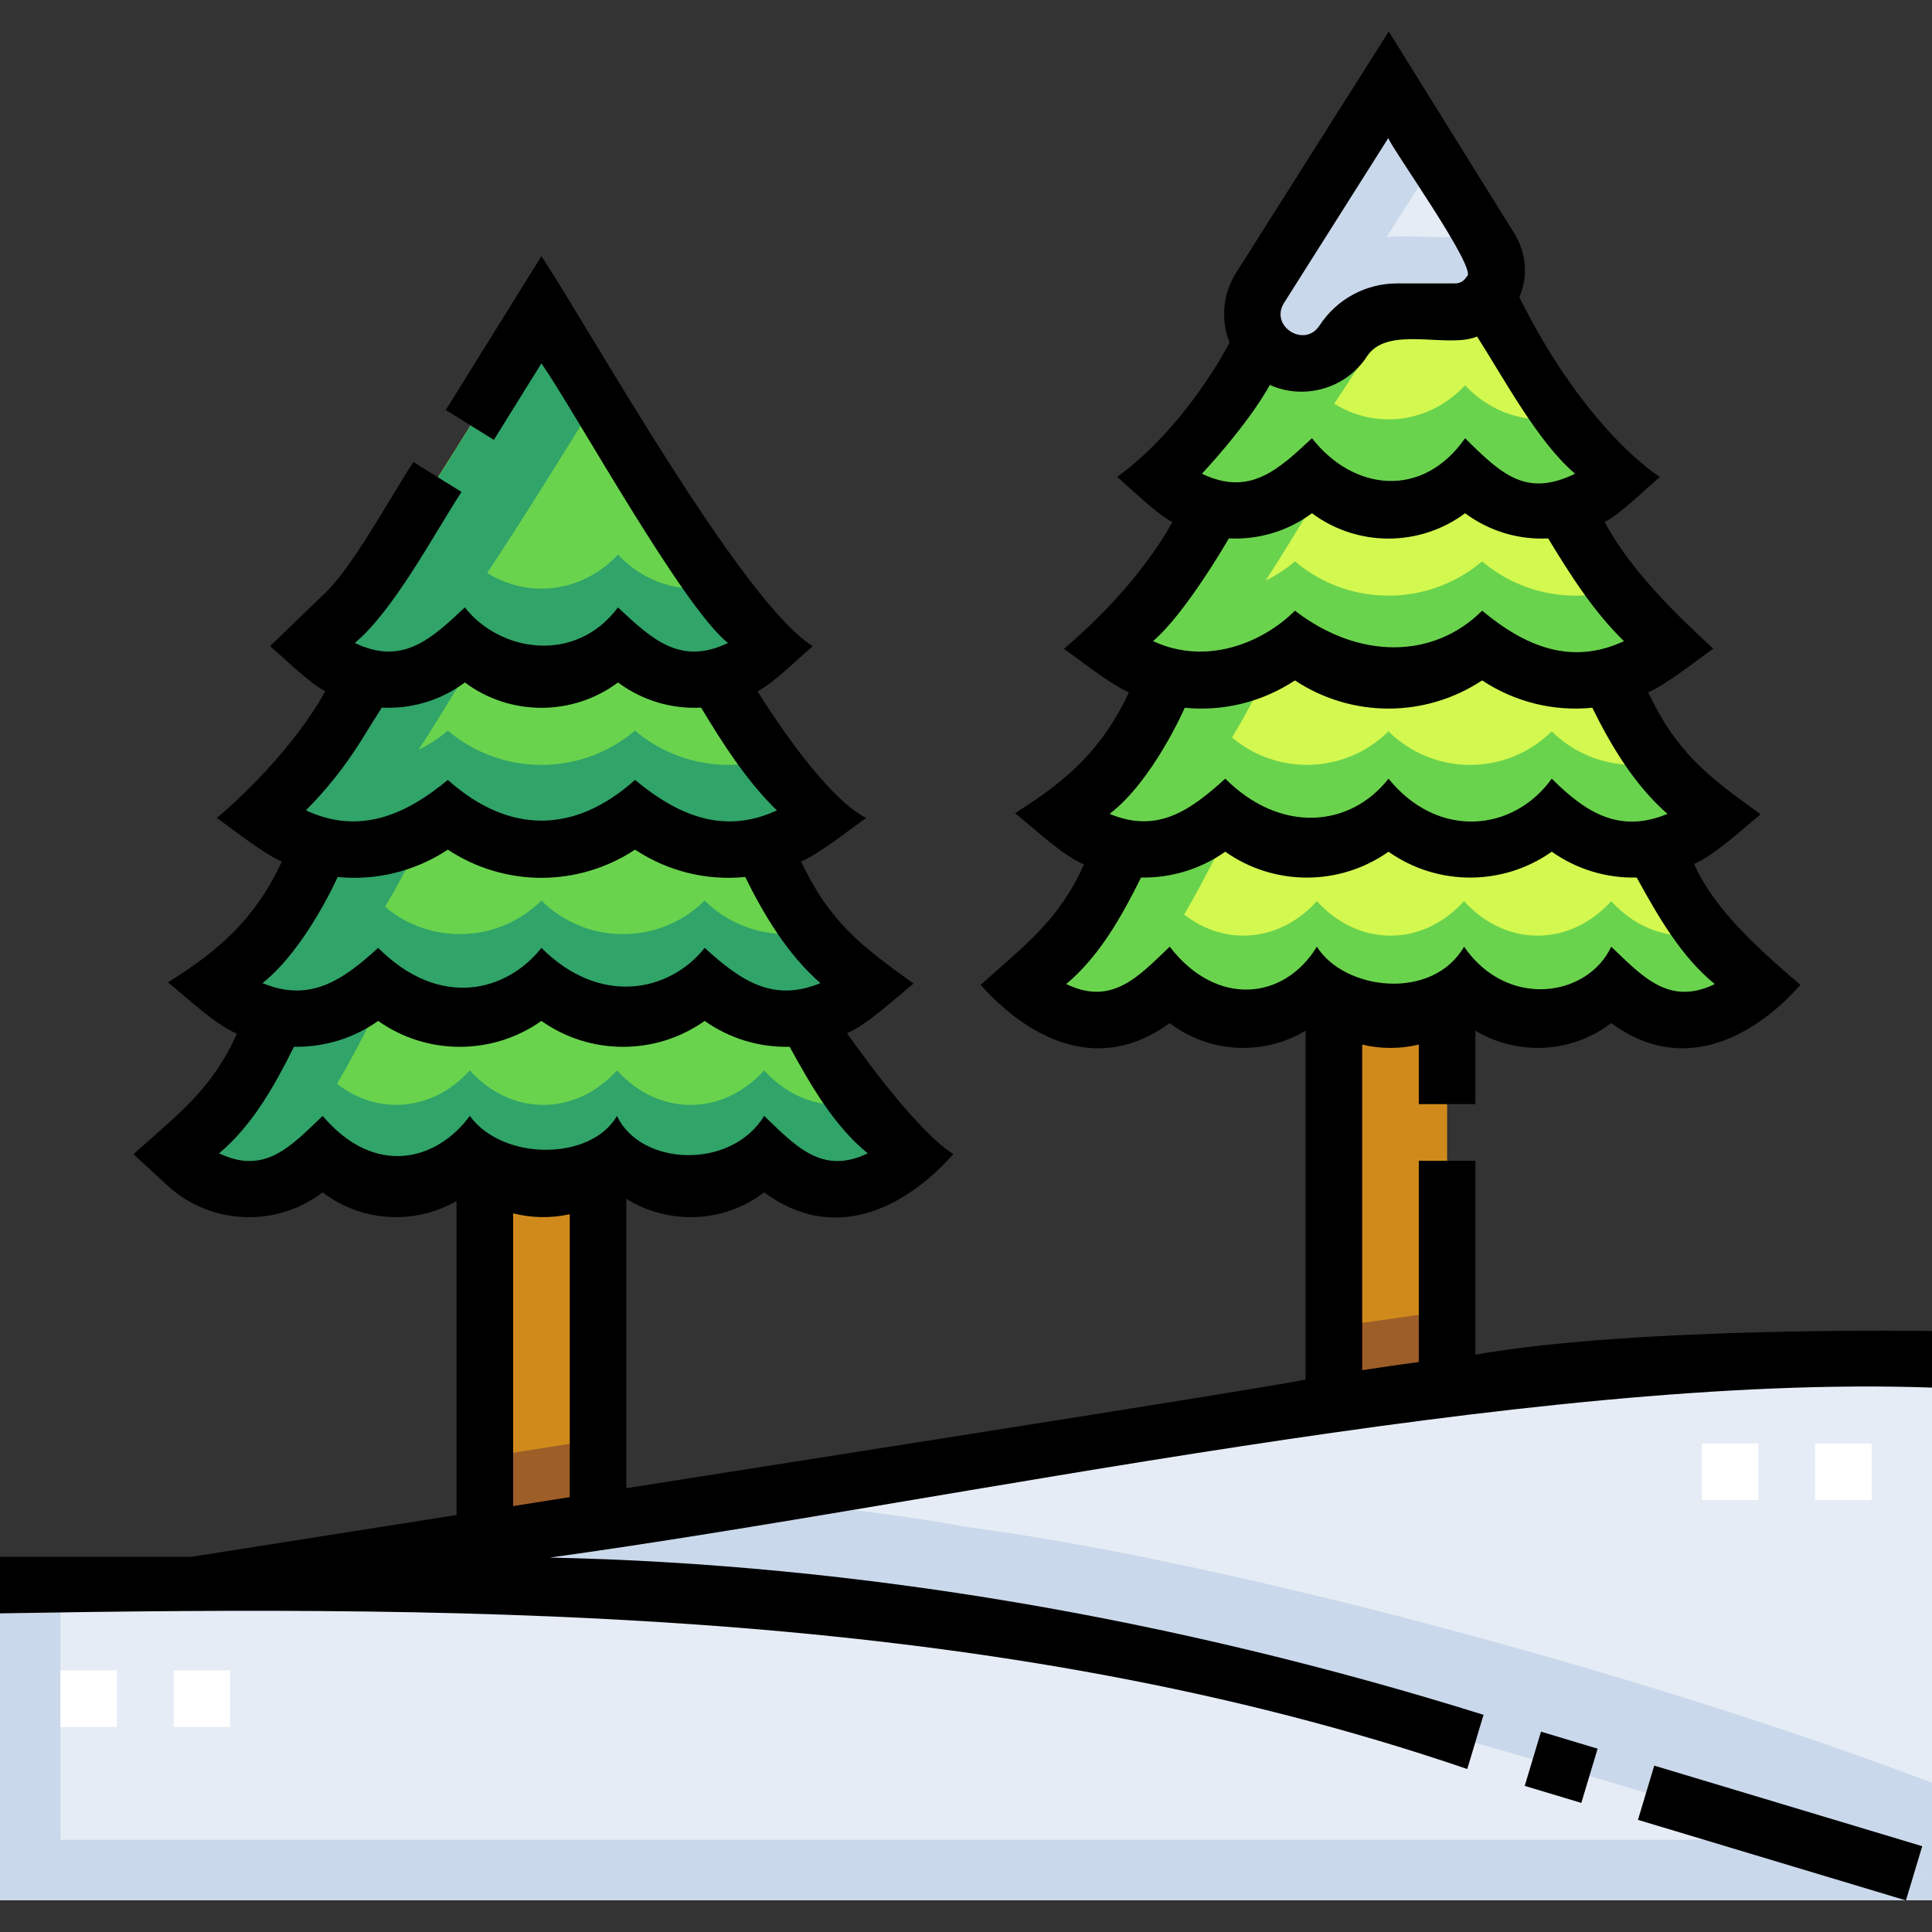 <svg id="Capa_1" enable-background="new 0 0 512 512" height="512" viewBox="0 0 512 512" width="512" xmlns="http://www.w3.org/2000/svg"><rect x="0" y="0" width="512" height="512" fill="#333333" stroke="none"/><g><g><g><path d="m496 360.226c-55.752 0-111.309 5.323-165.92 15.86l-246.742 38.937-83.338 5.032v83.554h512v-5.702-137.681z" fill="#e5ecf5"/><g><path d="m158.491 403.163-30 4.734v-95.13h30z" fill="#d08a1c"/></g><g><path d="m128.491 407.897 30-4.734v-21.723l-30 4.734z" fill="#9e5e28"/></g><g><path d="m383.5 367.609-30 4.288v-103.074h30z" fill="#d08a1c"/></g><g><path d="m353.5 371.897 30-4.288v-20.238l-30 4.288z" fill="#9e5e28"/></g><g><path d="m458.188 254.065c-8.4-6.914-14.667-19.651-20.061-28.961h-140.299c-8.537 16.811-11.936 23.632-26.828 35.98 11.01 12.199 27.981 12.204 38.994 0 11.01 12.2 27.981 12.204 38.995 0 11.013 12.203 27.983 12.207 39.001 0 11.013 12.203 27.984 12.207 39.001 0 11.017 12.206 27.987 12.21 39.008 0 .001.002-7.811-7.019-7.811-7.019z" fill="#d3f850"/></g><g><path d="m458.188 254.065c-2.269-1.868-4.378-4.168-6.36-6.703-8.662 1.955-17.921-.896-24.835-8.557-11.018 12.207-27.988 12.203-39.001 0-11.018 12.206-27.988 12.202-39.001 0-9.814 10.874-24.354 12.047-35.196 3.545 3.276-5.488 6.279-11.269 9.374-17.364l-25.34.119c-8.001 16.438-13.83 25.575-26.828 35.98 5.531 6.248 13.961 10.056 22.347 8.977 6.02-.717 11.889-3.705 16.647-8.976 11.01 12.2 27.981 12.204 38.995 0 11.013 12.203 27.983 12.207 39.001 0 11.013 12.203 27.984 12.207 39.001 0 11.017 12.206 27.987 12.21 39.008 0 0 0-7.812-7.021-7.812-7.021z" fill="#6ad34d"/></g><g><path d="m426.523 180.102h-117.092c-6.603 13.595-14.904 27.756-27.98 36.003 11.984 11.849 31.271 11.85 43.257 0 11.986 11.852 31.275 11.853 43.263 0 11.987 11.853 31.276 11.853 43.263 0 11.989 11.856 31.281 11.856 43.271 0-13.086-8.259-21.368-22.396-27.982-36.003z" fill="#d3f850"/></g><g><path d="m439.488 201.977c-9.852 2.161-20.558-.555-28.255-8.166-11.987 11.853-31.277 11.853-43.263 0-11.404 11.276-29.412 11.816-41.458 1.637 3.243-5.38 6.046-10.686 8.235-15.193l-25.315-.153c-6.586 13.56-14.878 27.689-27.98 36.003 11.563 11.61 31.271 12.005 43.257 0 11.986 11.852 31.275 11.853 43.263 0 11.987 11.853 31.276 11.853 43.263 0 11.989 11.856 31.281 11.856 43.271 0-5.885-3.714-10.792-8.621-15.018-14.128z" fill="#6ad34d"/></g><g><path d="m436.962 165.864c-8.986-8.211-16.179-20.368-22.525-30.715l-93.069.242c-6.264 10.14-13.439 22.233-22.243 30.316l-5.555 5.394c14.294 12.11 35.307 12.11 49.602 0 14.294 12.11 35.308 12.111 49.603 0 14.297 12.114 35.314 12.114 49.611 0 0 .001-5.424-5.237-5.424-5.237z" fill="#d3f850"/></g><g><path d="m436.962 165.864c-3.065-2.8-5.917-6.065-8.602-9.555-12.06 3.518-25.496 1.011-35.586-7.538-14.295 12.111-35.309 12.11-49.603 0-2.418 2.048-5.031 3.74-7.768 5.094 4.492-6.896 8.64-13.831 11.541-18.528l-25.576.054c-7.361 12.566-16.462 25.935-27.799 35.71 5.973 5.062 13.496 8.222 21.291 8.919 9.965.91 20.216-2.06 28.312-8.919 14.294 12.11 35.308 12.111 49.603 0 14.297 12.114 35.314 12.114 49.611 0 0 .001-5.424-5.237-5.424-5.237z" fill="#6ad34d"/></g><g><path d="m410.475 105.586s-42.498-68.353-42.498-68.353-44.475 73.794-52.807 81.115c0 0-8.073 7.801-8.073 7.801 11.275 12.029 29.311 12.026 40.584 0 11.275 12.029 29.312 12.026 40.584 0 11.278 12.032 29.315 12.03 40.591 0-6.276-6.03-13.997-13.021-18.381-20.563z" fill="#d3f850"/></g><g><path d="m428.857 126.149c-4.861-4.67-10.581-9.918-14.954-15.549-8.992 1.827-18.622-.998-25.637-8.482-9.458 10.09-23.674 11.712-34.667 4.87 9.286-13.997 20.948-32.752 29.115-46.053-8.06-12.963-14.737-23.702-14.737-23.702-1.564 1.835-36.406 62.013-52.807 81.115 0 0-8.073 7.801-8.073 7.801 6.443 7.022 16.523 10.512 25.885 8.428h.001c5.371-1.145 10.503-3.952 14.698-8.427 7.094 7.542 16.74 10.358 25.885 8.428 5.371-1.145 10.504-3.952 14.699-8.428 6.365 6.79 14.881 9.745 23.121 8.872 6.362-.675 12.558-3.631 17.471-8.873z" fill="#6ad34d"/></g><g><path d="m233.701 298.916c-8.4-6.914-14.667-19.651-20.061-28.961h-140.299c-8.537 16.811-11.936 23.632-26.828 35.98 11.01 12.199 27.981 12.204 38.994 0 11.01 12.2 27.981 12.204 38.995 0 11.013 12.203 27.983 12.207 39.001 0 11.013 12.203 27.984 12.207 39.001 0 11.017 12.206 27.987 12.21 39.008 0 .002.002-7.811-7.018-7.811-7.019z" fill="#6ad34d"/></g><g><g><path d="m106.439 313.453c-.517.573-1.052 1.111-1.594 1.63 1.005.007 2.01-.051 3.011-.17-.481-.468-.956-.949-1.417-1.46z" fill="#31a469"/></g><g><path d="m223.437 313.454c-.519.575-1.055 1.114-1.599 1.634 1.008.007 2.016-.05 3.021-.17-.483-.469-.96-.952-1.422-1.464z" fill="#31a469"/></g><g><path d="m184.436 313.453c-.518.574-1.053 1.112-1.597 1.632 1.007.007 2.013-.051 3.016-.17-.482-.468-.958-.95-1.419-1.462z" fill="#31a469"/></g><g><path d="m145.435 313.453c-.518.574-1.053 1.112-1.596 1.632 1.006.007 2.013-.051 3.015-.17-.482-.468-.958-.95-1.419-1.462z" fill="#31a469"/></g></g><g><path d="m233.701 298.916c-2.269-1.868-4.378-4.168-6.36-6.703-8.662 1.955-17.921-.896-24.835-8.557-11.018 12.207-27.988 12.203-39.001 0-11.018 12.206-27.988 12.202-39.001 0-9.814 10.874-24.354 12.047-35.196 3.545 3.276-5.488 6.279-11.269 9.374-17.364l-25.34.119c-8.001 16.438-13.83 25.575-26.828 35.98 5.531 6.248 13.961 10.056 22.347 8.977 6.02-.717 11.889-3.705 16.647-8.976 11.01 12.2 27.981 12.204 38.995 0 11.013 12.203 27.983 12.207 39.001 0 11.013 12.203 27.984 12.207 39.001 0 11.017 12.206 27.987 12.21 39.008 0 .001 0-7.812-7.02-7.812-7.021z" fill="#31a469"/></g><g><path d="m202.037 224.953h-117.092c-6.603 13.595-14.904 27.756-27.98 36.003 11.984 11.849 31.271 11.85 43.257 0 11.986 11.852 31.275 11.853 43.263 0 11.987 11.853 31.276 11.853 43.263 0 11.989 11.856 31.281 11.856 43.271 0-13.086-8.258-21.369-22.396-27.982-36.003z" fill="#6ad34d"/></g><g><g><path d="m121.668 267.81c-.695.687-1.417 1.33-2.158 1.938 1.446.11 2.898.118 4.345.024-.752-.614-1.483-1.266-2.187-1.962z" fill="#31a469"/></g><g><path d="m164.93 267.81c-.695.687-1.417 1.33-2.158 1.938 1.446.11 2.898.118 4.345.024-.751-.614-1.482-1.266-2.187-1.962z" fill="#31a469"/></g><g><path d="m208.194 267.81c-.696.688-1.418 1.332-2.161 1.94 1.448.11 2.901.119 4.35.025-.752-.616-1.484-1.268-2.189-1.965z" fill="#31a469"/></g></g><g><path d="m215.002 246.828c-9.852 2.161-20.558-.555-28.255-8.166-11.987 11.853-31.277 11.853-43.263 0-11.404 11.276-29.412 11.816-41.458 1.637 3.243-5.38 6.046-10.686 8.235-15.193l-25.315-.153c-6.586 13.56-14.878 27.689-27.98 36.003 11.563 11.61 31.271 12.005 43.257 0 11.986 11.852 31.275 11.853 43.263 0 11.987 11.853 31.276 11.853 43.263 0 11.989 11.856 31.281 11.856 43.271 0-5.886-3.714-10.792-8.621-15.018-14.128z" fill="#31a469"/></g><g><path d="m212.476 210.715c-8.986-8.211-16.179-20.368-22.525-30.715l-93.069.242c-6.264 10.14-13.439 22.233-22.243 30.316l-5.555 5.394c14.294 12.11 35.307 12.11 49.602 0 14.294 12.11 35.308 12.111 49.603 0 14.297 12.114 35.314 12.114 49.611 0-.001.001-5.425-5.236-5.424-5.237z" fill="#6ad34d"/></g><g><g><path d="m189.582 224.874c-.204-.166-.411-.325-.613-.496-.154.13-.313.252-.469.379.36.044.721.084 1.082.117z" fill="#31a469"/></g><g><path d="m139.976 224.872c-.203-.165-.409-.324-.61-.494-.153.13-.312.25-.467.378.358.043.717.083 1.077.116z" fill="#31a469"/></g></g><g><path d="m212.476 210.715c-3.065-2.8-5.917-6.065-8.602-9.555-12.06 3.518-25.496 1.011-35.586-7.538-14.295 12.111-35.309 12.11-49.603 0-2.418 2.048-5.031 3.74-7.768 5.094 4.492-6.896 8.64-13.831 11.541-18.528l-25.576.054c-7.361 12.566-16.462 25.935-27.799 35.71 5.973 5.062 13.496 8.222 21.291 8.919 9.965.91 20.216-2.06 28.312-8.919 14.294 12.11 35.308 12.111 49.603 0 14.297 12.114 35.314 12.114 49.611 0-.001.001-5.425-5.236-5.424-5.237z" fill="#31a469"/></g><g><path d="m256.32 404.693c-16.263-3.061-37.252-5.599-58.958-7.664l-114.024 17.994s115.505 4.298 172.662 15.058c61.917 8.011 170.826 42.282 256 67.826v-25.483c-83.681-31.584-193.84-59.729-255.68-67.731z" fill="#cad8eb"/></g><g><path d="m16 487.566v-67.511h-16v83.554h512v-5.702l-34.478-10.341z" fill="#cad8eb"/></g><g><path d="m16 442.662h15v15h-15z" fill="#fff"/></g><g><path d="m46 442.662h15v15h-15z" fill="#fff"/></g><g><path d="m451 382.534h15v15h-15z" fill="#fff"/></g><g><path d="m481 382.534h15v15h-15z" fill="#fff"/></g><g><path d="m333.936 76.277 34.042-53.824 26.96 43.363c4.552 7.321-.713 16.794-9.334 16.794h-15.336c-5.78 0-11.168 2.926-14.315 7.775-3.867 5.957-11.782 7.739-17.828 4.012-6.197-3.821-8.08-11.967-4.189-18.12z" fill="#e5ecf5"/></g><g><path d="m394.938 65.815-3.126-5.028c-5.092 3.753-18.513.946-24.39 2.152l12.974-20.513-12.419-19.975-34.042 53.824c-5.739 8.555 1.348 20.718 11.58 20.049 11.818-.575 10.706-13.87 24.753-13.717h15.336c8.622.002 13.886-9.471 9.334-16.792z" fill="#cad8eb"/></g><g><path d="m185.989 150.437s-42.498-68.353-42.498-68.353-44.475 73.794-52.807 81.116c0 0-8.073 7.801-8.073 7.801 11.275 12.029 29.311 12.026 40.584 0 11.275 12.029 29.312 12.026 40.584 0 11.278 12.032 29.315 12.03 40.591 0-6.276-6.031-13.998-13.022-18.381-20.564z" fill="#6ad34d"/></g><g><path d="m204.371 171.001c-4.861-4.67-10.581-9.918-14.954-15.549-8.992 1.827-18.622-.998-25.637-8.482-9.458 10.09-23.674 11.712-34.667 4.87 9.286-13.997 20.948-32.752 29.115-46.053-8.06-12.963-14.737-23.702-14.737-23.702-1.564 1.835-36.406 62.013-52.807 81.115 0 0-8.073 7.801-8.073 7.801 6.443 7.022 16.523 10.512 25.885 8.428h.001c5.371-1.145 10.503-3.952 14.698-8.427 7.094 7.542 16.74 10.358 25.885 8.428 5.371-1.145 10.504-3.952 14.699-8.428 6.365 6.79 14.881 9.745 23.121 8.872 6.362-.676 12.558-3.632 17.471-8.873z" fill="#31a469"/></g></g></g><g><path d="m463.999 448.747h15v74.134h-15z" transform="matrix(.288 -.958 .958 .288 -129.457 797.551)"/><path d="m406 460.554h15v15.663h-15z" transform="matrix(.288 -.958 .958 .288 -154.075 729.586)"/><path d="m391 358.998v-51.389h-15v53.328c-5.007.686-10.008 1.405-15 2.176v-86.282c4.923 1.171 10.077 1.171 15-.004v15.782h15v-19.462c11.119 6.68 25.551 6.022 35.992-2.022 17.983 13.329 36.606 5.027 50.146-10.113-10.124-8.695-22.759-19.679-28.174-32.068 5.405-2.248 13.018-9.456 17.631-13.144-14.014-10.072-22.161-16.234-29.816-32.335 4.915-2.097 12.799-8.429 17.249-11.545-10.404-9.644-22.066-21.019-28.77-33.575 4.165-2.103 11.017-8.892 14.634-11.96 0 0-19.276-11.628-37.25-47.598 2.355-5.529 1.903-11.725-1.335-16.932l-33.274-53.52-40.436 63.933c-3.507 5.496-4.183 12.46-1.743 18.511 0 0-11.236 22.111-29.794 35.608 3.651 3.093 10.426 9.817 14.616 11.952 0 0-8.017 16.085-28.732 33.596 4.492 3.144 12.276 9.407 17.229 11.533-7.002 15.05-16.349 23.386-30.181 32.029 4.814 3.839 12.619 11.277 18.275 13.579-6.674 14.943-15.752 21.442-27.406 31.936 13.664 15.18 32.025 23.435 50.132 10.111 10.445 8.048 24.884 8.703 36.005 2.011v92.436c-4.625 1.401-170.724 27.289-180.01 28.817v-76.697c11.186 7.018 25.914 6.453 36.516-1.716 17.976 13.319 36.603 5.037 50.146-10.111-10.886-6.94-28.175-32.069-28.175-32.069 5.406-2.248 13.019-9.457 17.632-13.145-14.014-10.073-22.16-16.233-29.816-32.335 4.915-2.097 12.799-8.429 17.249-11.545-12.132-6.158-28.771-33.575-28.771-33.575 4.166-2.103 11.017-8.893 14.635-11.96-18.591-11.308-58.913-83.615-71.914-103.355-.001.001-25.35 40.769-25.35 40.769l12.738 7.921 12.61-20.281c8.99 12.963 37.509 64.757 49.452 74.101-12.696 6.113-20.252-1.085-29.164-9.414-11.247 15.059-31.267 11.86-40.583-.001-8.913 8.336-16.48 15.52-29.159 9.415 10.229-8.482 21.038-28.921 28.268-40.027l-12.738-7.921c-5.668 8.482-16.51 28.731-24.096 35.366 0 0-13.897 13.429-13.897 13.429 3.651 3.093 10.425 9.818 14.615 11.953 0 0-7.957 15.795-28.729 33.595 4.491 3.145 12.274 9.408 17.227 11.534-7.004 15.052-16.35 23.385-30.182 32.028 4.814 3.839 12.619 11.277 18.275 13.579-6.674 14.944-15.752 21.442-27.406 31.936l8.987 8.297c11.445 10.565 29 11.169 41.145 1.815 10.282 7.922 24.435 8.677 35.482 2.316v83.199l-70.129 11.067h-50.856v15c128.162-2.208 263.919-1.418 388.842 41.251l4.316-14.365c-81.623-25.494-165.706-39.958-247.438-41.67 107.119-14.783 259.051-48.837 366.28-45.045v-15s-78.158-1.287-121 6.272zm-50.725-278.712 27.648-43.717c.209 1.76 24.343 35.574 20.733 36.744-.374.671-1.265 1.795-3.053 1.795h-15.336c-8.354 0-16.058 4.184-20.605 11.191-3.971 6.042-13.249.128-9.387-6.013zm-3.743 21.727c9.05 4.081 20.162 1.012 25.713-7.547 5.489-8.445 21.392-1.985 29.198-5.284 6.905 10.763 16.156 28.113 25.986 36.358-12.697 6.113-19.034.716-29.164-9.414-11.308 16.249-29.691 13.951-40.583 0-8.913 8.336-16.481 15.518-29.158 9.414 0-.001 11.853-12.522 18.008-23.527zm-10.875 40.664c7.712.391 15.532-1.827 22.023-6.666 12.014 8.954 28.571 8.954 40.585 0 6.5 4.833 14.258 7.065 22.023 6.67 5.708 9.46 12.122 19.539 20.087 27.225-14.07 6.566-26.287 1.319-37.601-8.07-12.829 12.829-32.668 13.049-49.604 0-8.588 8.588-23.56 14.631-37.611 8.059 8.7-7.354 20.098-27.218 20.098-27.218zm-11.684 44.888c10.064.99 20.382-1.426 29.198-7.249 15.072 9.956 34.531 9.956 49.604 0 8.827 5.809 19.028 8.249 29.204 7.244 5.057 10.249 11.254 20.554 19.918 28.129-12.739 5.293-21.684-.36-30.663-9.339-10.133 14.11-30.164 16.188-43.264-.001-10.108 12.962-28.616 14.648-43.264 0-9.286 8.437-17.935 14.621-30.646 9.339 11.499-8.787 19.913-28.123 19.913-28.123zm-3.979 63.314c-8.264 7.848-15.233 15.803-27.438 9.906 8.816-7.362 14.785-18.058 19.828-28.23 7.807.144 15.65-2.133 22.323-6.845 12.949 9.149 30.313 9.149 43.263 0 12.949 9.148 30.314 9.147 43.264 0 6.73 4.744 14.617 7.049 22.515 6.846 5.473 9.964 11.754 21.006 20.697 28.232-12.163 5.914-19.229-2.079-27.453-9.907-6.275 13.402-27.576 16.603-39.003 0-8.343 14.451-31.739 11.618-39.001-.003-8.793 14.39-26.798 15.922-38.995.001zm-214.488-54.3 5.664-9.052c7.713.391 15.533-1.827 22.024-6.666 12.015 8.954 28.572 8.954 40.585 0 6.5 4.833 14.257 7.065 22.022 6.669 5.709 9.461 12.12 19.538 20.087 27.226-14.068 6.564-26.288 1.318-37.601-8.071-16.12 14.46-33.584 14.32-49.604-.001-11.311 9.396-23.561 14.634-37.612 8.061 5.473-5.491 10.325-11.596 14.435-18.166zm-6.019 35.836c10.063.99 20.381-1.425 29.197-7.25 15.072 9.956 34.531 9.955 49.604 0 8.827 5.809 19.028 8.248 29.204 7.244 5.057 10.25 11.253 20.555 19.918 28.129-12.74 5.293-21.368-.907-30.663-9.339-9.257 11.655-27.684 15.581-43.265 0-9.223 11.655-26.951 16.311-43.263-.001-9.285 8.437-17.933 14.622-30.646 9.339 11.499-9.146 19.914-28.122 19.914-28.122zm-3.979 63.314c-8.264 7.848-15.233 15.802-27.438 9.907 8.814-7.36 14.786-18.058 19.828-28.23 7.807.144 15.65-2.133 22.323-6.846 12.951 9.149 30.315 9.148 43.263 0 12.95 9.148 30.315 9.148 43.264 0 6.73 4.744 14.617 7.049 22.515 6.846 5.473 9.964 11.756 21.008 20.697 28.232-12.163 5.915-19.229-2.08-27.453-9.907-8.749 14.347-32.7 13.369-39.003 0-6.911 11.97-30.283 11.97-39.001-.001-8.794 11.971-25.205 16.262-38.995-.001zm50.482 25.818c4.908 1.255 10.06 1.327 15 .235v74.973l-15 2.367z"/></g></g></svg>